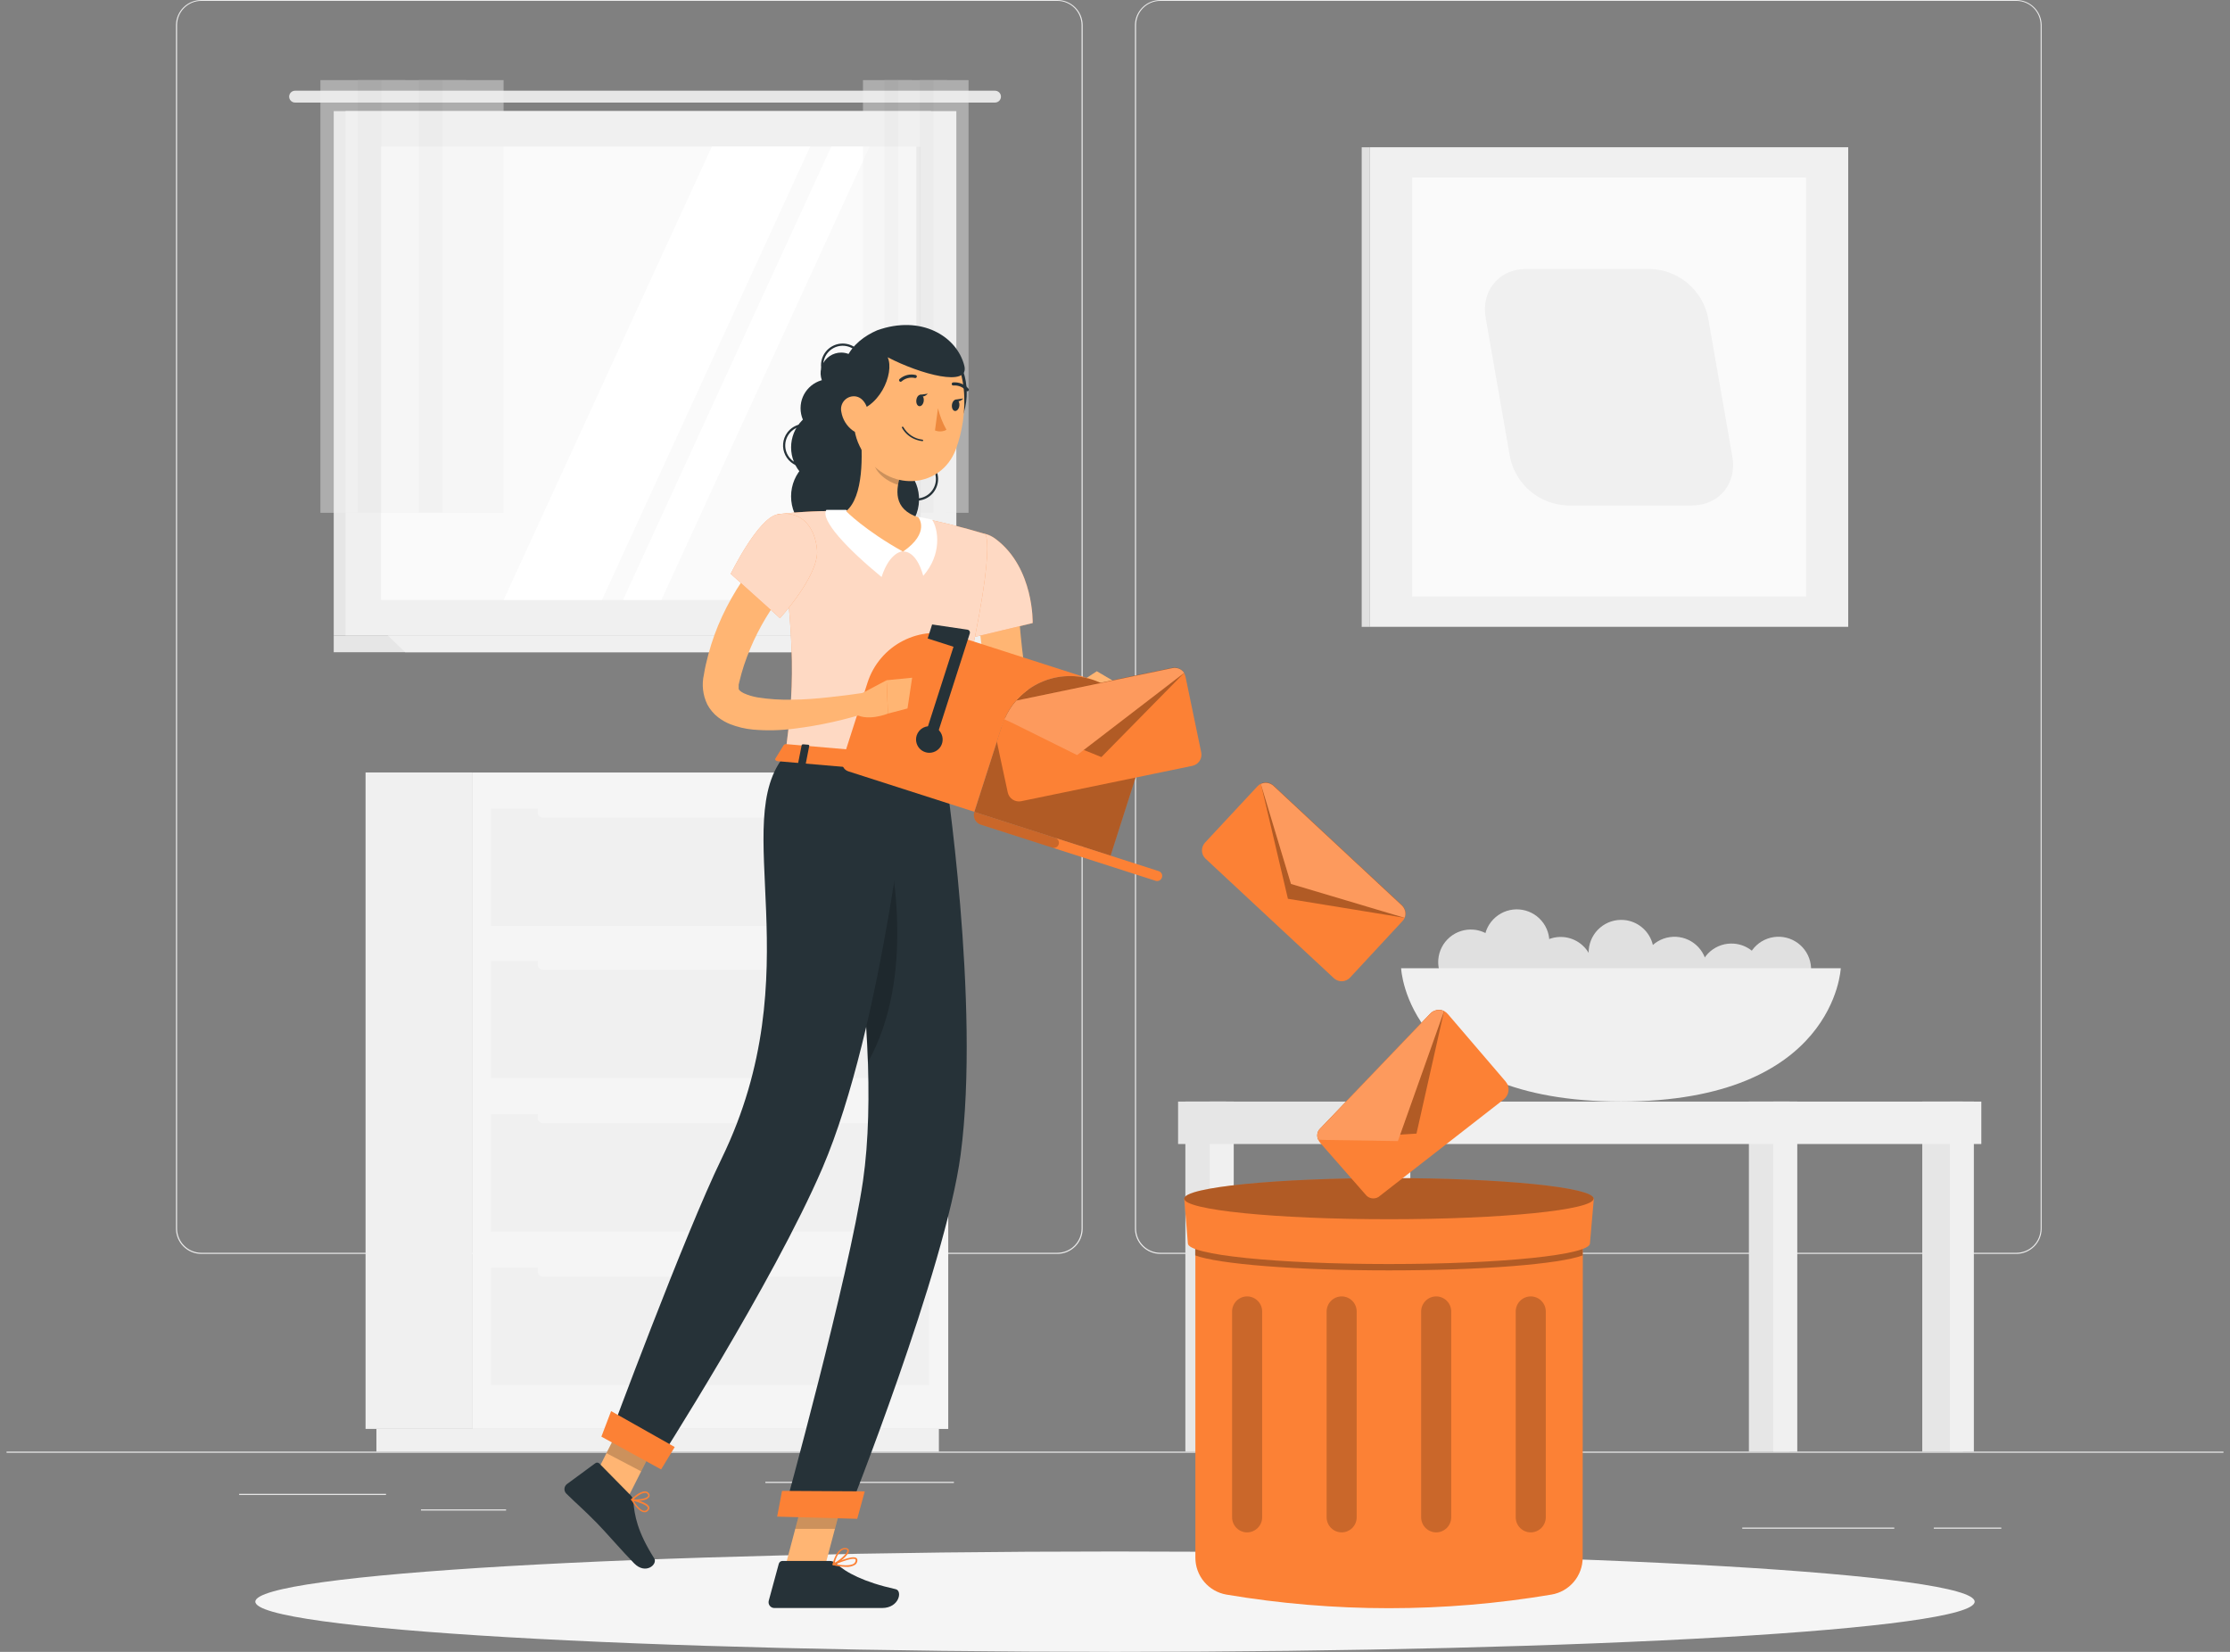 <svg width="162" height="120" viewBox="0 0 162 120" fill="none" xmlns="http://www.w3.org/2000/svg">
<rect x="0" y="0" width="162" height="120" fill="#808080" stroke="none"/>
<path d="M161.524 105.454H0.476V105.535H161.524V105.454Z" fill="#EBEBEB"/>
<path d="M28.041 108.521H17.373V108.601H28.041V108.521Z" fill="#EBEBEB"/>
<path d="M69.298 107.648H55.6V107.728H69.298V107.648Z" fill="#EBEBEB"/>
<path d="M36.764 109.651H30.582V109.732H36.764V109.651Z" fill="#EBEBEB"/>
<path d="M145.387 110.972H140.481V111.052H145.387V110.972Z" fill="#EBEBEB"/>
<path d="M137.612 110.972H126.567V111.052H137.612V110.972Z" fill="#EBEBEB"/>
<path d="M107.357 108.653H99.682V108.733H107.357V108.653Z" fill="#EBEBEB"/>
<path d="M76.813 91.089H14.622C14.135 91.089 13.667 90.895 13.322 90.55C12.977 90.205 12.783 89.737 12.783 89.249V1.823C12.787 1.338 12.983 0.874 13.328 0.533C13.672 0.192 14.137 -1.85933e-05 14.622 1.35362e-09H76.813C77.3 1.35363e-09 77.768 0.194 78.113 0.539C78.458 0.884 78.652 1.351 78.652 1.839V89.249C78.652 89.737 78.458 90.205 78.113 90.55C77.768 90.895 77.3 91.089 76.813 91.089ZM14.622 0.064C14.156 0.065 13.709 0.251 13.38 0.58C13.05 0.91 12.865 1.357 12.864 1.823V89.249C12.865 89.716 13.05 90.162 13.38 90.492C13.709 90.822 14.156 91.007 14.622 91.008H76.813C77.279 91.007 77.726 90.822 78.055 90.492C78.385 90.162 78.57 89.716 78.571 89.249V1.823C78.57 1.357 78.385 0.91 78.055 0.58C77.726 0.251 77.279 0.065 76.813 0.064H14.622Z" fill="#EBEBEB"/>
<path d="M146.485 91.089H84.288C83.801 91.088 83.334 90.894 82.989 90.549C82.644 90.204 82.45 89.737 82.449 89.249V1.823C82.454 1.338 82.65 0.875 82.995 0.534C83.339 0.193 83.804 0.001 84.288 0H146.485C146.969 0.002 147.433 0.194 147.776 0.535C148.119 0.876 148.314 1.339 148.318 1.823V89.249C148.318 89.736 148.125 90.203 147.781 90.548C147.438 90.892 146.972 91.087 146.485 91.089ZM84.288 0.064C83.822 0.065 83.375 0.251 83.046 0.58C82.716 0.91 82.531 1.357 82.53 1.823V89.249C82.531 89.716 82.716 90.162 83.046 90.492C83.375 90.822 83.822 91.007 84.288 91.008H146.485C146.951 91.007 147.398 90.822 147.728 90.492C148.057 90.162 148.243 89.716 148.244 89.249V1.823C148.243 1.357 148.057 0.91 147.728 0.58C147.398 0.251 146.951 0.065 146.485 0.064H84.288Z" fill="#EBEBEB"/>
<path d="M99.52 45.535L134.265 45.535V10.697L99.52 10.697V45.535Z" fill="#F0F0F0"/>
<path d="M99.52 10.7H98.921V45.538H99.52V10.7Z" fill="#E0E0E0"/>
<path d="M102.59 43.335H131.198V12.897L102.59 12.897V43.335Z" fill="#FAFAFA"/>
<path d="M113.854 36.719H122.914C124.879 36.719 126.193 35.128 125.848 33.176L124.087 23.085C123.891 22.108 123.37 21.227 122.61 20.584C121.85 19.94 120.895 19.573 119.899 19.541H110.861C108.896 19.541 107.582 21.133 107.927 23.085L109.689 33.176C109.883 34.149 110.4 35.028 111.156 35.671C111.911 36.314 112.862 36.683 113.854 36.719Z" fill="#F0F0F0"/>
<path d="M34.286 56.115H26.556V103.802H34.286V56.115Z" fill="#F0F0F0"/>
<path d="M68.206 103.805H27.345V105.451H68.206V103.805Z" fill="#F0F0F0"/>
<path d="M34.286 103.805H68.886V56.119L34.286 56.119L34.286 103.805Z" fill="#F5F5F5"/>
<path d="M35.678 89.462H67.495V80.946H35.678V89.462Z" fill="#F0F0F0"/>
<path d="M35.678 100.607H67.495V92.09H35.678V100.607Z" fill="#F0F0F0"/>
<path d="M63.729 80.424H39.443C39.233 80.424 39.063 80.594 39.063 80.804V81.213C39.063 81.423 39.233 81.593 39.443 81.593H63.729C63.939 81.593 64.109 81.423 64.109 81.213V80.804C64.109 80.594 63.939 80.424 63.729 80.424Z" fill="#F5F5F5"/>
<path d="M63.729 91.572H39.443C39.233 91.572 39.063 91.742 39.063 91.952V92.361C39.063 92.571 39.233 92.741 39.443 92.741H63.729C63.939 92.741 64.109 92.571 64.109 92.361V91.952C64.109 91.742 63.939 91.572 63.729 91.572Z" fill="#F5F5F5"/>
<path d="M35.678 67.26H67.495V58.744H35.678V67.26Z" fill="#F0F0F0"/>
<path d="M35.678 78.321H67.495V69.805H35.678V78.321Z" fill="#F0F0F0"/>
<path d="M63.729 58.225H39.443C39.233 58.225 39.063 58.395 39.063 58.605V59.014C39.063 59.224 39.233 59.395 39.443 59.395H63.729C63.939 59.395 64.109 59.224 64.109 59.014V58.605C64.109 58.395 63.939 58.225 63.729 58.225Z" fill="#F5F5F5"/>
<path d="M63.729 69.28H39.443C39.233 69.28 39.063 69.45 39.063 69.66V70.069C39.063 70.279 39.233 70.449 39.443 70.449H63.729C63.939 70.449 64.109 70.279 64.109 70.069V69.66C64.109 69.45 63.939 69.28 63.729 69.28Z" fill="#F5F5F5"/>
<path d="M67.633 8.072H24.244V46.163H67.633V8.072Z" fill="#E6E6E6"/>
<path d="M72.284 6.59H21.435C21.378 6.59 21.322 6.601 21.27 6.623C21.218 6.645 21.171 6.677 21.131 6.717C21.091 6.757 21.059 6.804 21.038 6.857C21.017 6.909 21.006 6.965 21.006 7.022C21.006 7.135 21.052 7.244 21.132 7.325C21.212 7.405 21.321 7.45 21.435 7.45H72.284C72.398 7.45 72.507 7.405 72.588 7.325C72.669 7.245 72.715 7.136 72.716 7.022C72.716 6.907 72.67 6.797 72.589 6.716C72.508 6.636 72.398 6.59 72.284 6.59Z" fill="#E6E6E6"/>
<path d="M69.475 8.072H25.104V46.163H69.475V8.072Z" fill="#F0F0F0"/>
<path d="M67.633 46.163H24.244V47.383H68.902L67.633 46.163Z" fill="#E6E6E6"/>
<path d="M72.541 46.163H28.173L29.439 47.383H73.811L72.541 46.163Z" fill="#F0F0F0"/>
<path d="M66.898 43.586V10.649L27.683 10.649V43.586H66.898Z" fill="#FAFAFA"/>
<path d="M36.586 43.586L51.712 10.649H58.856L43.727 43.586H36.586Z" fill="white"/>
<path d="M45.26 43.586L60.389 10.649H63.172L48.046 43.586H45.26Z" fill="white"/>
<path d="M66.898 43.586V10.649H66.57V43.586H66.898Z" fill="#E6E6E6"/>
<g opacity="0.4">
<path d="M27.713 5.82H23.277V37.254H27.713V5.82Z" fill="#F0F0F0"/>
<path d="M29.442 5.82H25.986V37.254H29.442V5.82Z" fill="#E6E6E6"/>
<path d="M32.148 5.82H27.712V37.254H32.148V5.82Z" fill="#F0F0F0"/>
<path d="M33.877 5.82H30.421V37.254H33.877V5.82Z" fill="#E6E6E6"/>
<path d="M36.583 5.82H32.148V37.254H36.583V5.82Z" fill="#F0F0F0"/>
</g>
<g opacity="0.4">
<path d="M65.249 5.82H62.692V37.254H65.249V5.82Z" fill="#F0F0F0"/>
<path d="M66.242 5.82H64.251V37.254H66.242V5.82Z" fill="#E6E6E6"/>
<path d="M67.803 5.82H65.246V37.254H67.803V5.82Z" fill="#F0F0F0"/>
<path d="M68.799 5.82H66.808V37.254H68.799V5.82Z" fill="#E6E6E6"/>
<path d="M70.361 5.82H67.804V37.254H70.361V5.82Z" fill="#F0F0F0"/>
</g>
<path d="M115.416 68.996C115.378 69.462 115.479 69.929 115.706 70.337C115.934 70.746 116.277 71.078 116.693 71.291C117.109 71.505 117.579 71.59 118.043 71.537C118.507 71.483 118.946 71.293 119.302 70.99C119.658 70.688 119.917 70.287 120.046 69.837C120.174 69.388 120.166 68.91 120.023 68.465C119.881 68.02 119.609 67.627 119.243 67.337C118.877 67.046 118.433 66.87 117.967 66.832C117.342 66.781 116.722 66.98 116.244 67.386C115.765 67.792 115.468 68.371 115.416 68.996Z" fill="#E0E0E0"/>
<path d="M121.989 72.761C123.283 72.571 124.177 71.368 123.987 70.075C123.797 68.781 122.594 67.887 121.3 68.077C120.007 68.267 119.112 69.47 119.303 70.764C119.493 72.057 120.696 72.952 121.989 72.761Z" fill="#E0E0E0"/>
<path d="M123.427 70.716C123.389 71.182 123.49 71.649 123.717 72.057C123.944 72.466 124.288 72.798 124.704 73.011C125.12 73.225 125.589 73.31 126.054 73.257C126.518 73.203 126.956 73.013 127.313 72.71C127.669 72.408 127.928 72.007 128.056 71.557C128.185 71.108 128.177 70.63 128.034 70.185C127.891 69.74 127.62 69.347 127.254 69.057C126.888 68.766 126.444 68.59 125.978 68.552C125.668 68.526 125.356 68.561 125.06 68.656C124.764 68.751 124.49 68.903 124.253 69.104C124.016 69.305 123.821 69.551 123.679 69.828C123.537 70.104 123.452 70.406 123.427 70.716Z" fill="#E0E0E0"/>
<path d="M111.02 70.236C110.982 70.702 111.083 71.169 111.31 71.577C111.537 71.986 111.881 72.318 112.296 72.531C112.712 72.745 113.182 72.83 113.647 72.776C114.111 72.723 114.549 72.533 114.905 72.231C115.262 71.928 115.521 71.527 115.649 71.077C115.778 70.628 115.77 70.15 115.627 69.705C115.484 69.26 115.212 68.868 114.846 68.577C114.48 68.286 114.036 68.11 113.57 68.072C112.945 68.021 112.325 68.22 111.847 68.626C111.369 69.032 111.071 69.611 111.02 70.236Z" fill="#E0E0E0"/>
<path d="M129.546 72.76C130.84 72.569 131.734 71.367 131.544 70.073C131.353 68.779 130.15 67.885 128.857 68.075C127.563 68.266 126.669 69.469 126.859 70.762C127.05 72.056 128.253 72.95 129.546 72.76Z" fill="#E0E0E0"/>
<path d="M111.726 70.227C112.72 69.377 112.837 67.883 111.987 66.889C111.137 65.895 109.643 65.779 108.649 66.629C107.655 67.479 107.539 68.973 108.388 69.967C109.238 70.96 110.733 71.077 111.726 70.227Z" fill="#E0E0E0"/>
<path d="M104.487 69.698C104.449 70.164 104.55 70.631 104.778 71.04C105.005 71.448 105.348 71.78 105.764 71.993C106.18 72.207 106.65 72.292 107.114 72.239C107.579 72.185 108.017 71.995 108.373 71.693C108.73 71.39 108.988 70.989 109.117 70.54C109.245 70.09 109.238 69.612 109.095 69.167C108.952 68.722 108.68 68.33 108.314 68.039C107.948 67.748 107.504 67.572 107.038 67.534C106.413 67.483 105.793 67.683 105.315 68.088C104.837 68.494 104.539 69.073 104.487 69.698Z" fill="#E0E0E0"/>
<path d="M101.785 70.336C101.785 70.336 102.191 80.022 117.755 80.022C133.318 80.022 133.724 70.336 133.724 70.336H101.785Z" fill="#F0F0F0"/>
<path d="M142.604 80.022H139.644V105.451H142.604V80.022Z" fill="#E6E6E6"/>
<path d="M143.393 80.022H141.65V105.451H143.393V80.022Z" fill="#F0F0F0"/>
<path d="M130.01 80.022H127.05V105.451H130.01V80.022Z" fill="#E6E6E6"/>
<path d="M130.564 80.022H128.821V105.451H130.564V80.022Z" fill="#F0F0F0"/>
<path d="M101.914 83.107H143.935V80.025H101.914V83.107Z" fill="#F0F0F0"/>
<path d="M89.072 80.022H86.112V105.451H89.072V80.022Z" fill="#E6E6E6"/>
<path d="M89.626 80.022H87.883V105.451H89.626V80.022Z" fill="#F0F0F0"/>
<path d="M85.583 83.107H100.647V80.025H85.583V83.107Z" fill="#E6E6E6"/>
<path d="M101.663 80.022H98.703V105.451H101.663V80.022Z" fill="#E6E6E6"/>
<path d="M102.454 80.022H100.712V105.451H102.454V80.022Z" fill="#F0F0F0"/>
<path d="M81 120C115.491 120 143.451 118.368 143.451 116.354C143.451 114.34 115.491 112.708 81 112.708C46.509 112.708 18.549 114.34 18.549 116.354C18.549 118.368 46.509 120 81 120Z" fill="#F5F5F5"/>
<path d="M114.974 113.155C114.975 113.799 114.747 114.422 114.331 114.913C113.915 115.405 113.339 115.733 112.704 115.839C104.889 117.157 96.909 117.157 89.094 115.839C88.462 115.73 87.889 115.401 87.476 114.909C87.063 114.418 86.838 113.797 86.839 113.155V87.066H114.987L114.974 113.155Z" fill="#FC8135"/>
<path opacity="0.3" d="M86.823 87.536V91.198C88.517 91.826 94.08 92.287 100.899 92.287C107.718 92.287 113.29 91.826 114.974 91.198V87.536H86.823Z" fill="black"/>
<path d="M115.503 90.329C115.503 91.156 109.112 91.826 100.899 91.826C92.686 91.826 86.295 91.156 86.295 90.329L86.028 87.075H115.786L115.503 90.329Z" fill="#FC8135"/>
<path d="M100.899 88.57C109.112 88.57 115.77 87.901 115.77 87.075C115.77 86.25 109.112 85.581 100.899 85.581C92.686 85.581 86.028 86.25 86.028 87.075C86.028 87.901 92.686 88.57 100.899 88.57Z" fill="#FC8135"/>
<path opacity="0.3" d="M100.899 88.57C109.112 88.57 115.77 87.901 115.77 87.075C115.77 86.25 109.112 85.581 100.899 85.581C92.686 85.581 86.028 86.25 86.028 87.075C86.028 87.901 92.686 88.57 100.899 88.57Z" fill="black"/>
<path opacity="0.2" d="M90.598 111.32C90.309 111.319 90.032 111.203 89.827 110.999C89.623 110.794 89.507 110.517 89.506 110.228V95.269C89.507 94.98 89.623 94.703 89.827 94.498C90.032 94.294 90.309 94.178 90.598 94.178C90.887 94.179 91.164 94.295 91.368 94.499C91.573 94.704 91.689 94.98 91.69 95.269V110.228C91.689 110.517 91.573 110.793 91.368 110.998C91.164 111.202 90.887 111.318 90.598 111.32Z" fill="black"/>
<path opacity="0.2" d="M111.203 111.32C110.914 111.319 110.637 111.203 110.432 110.999C110.227 110.794 110.112 110.517 110.111 110.228V95.269C110.112 94.98 110.227 94.703 110.432 94.498C110.637 94.294 110.914 94.178 111.203 94.178C111.492 94.179 111.769 94.295 111.973 94.499C112.178 94.704 112.293 94.98 112.295 95.269V110.228C112.293 110.517 112.178 110.793 111.973 110.998C111.769 111.202 111.492 111.318 111.203 111.32Z" fill="black"/>
<path opacity="0.2" d="M104.332 111.32C104.043 111.318 103.766 111.202 103.562 110.998C103.358 110.793 103.242 110.517 103.24 110.228V95.269C103.242 94.98 103.358 94.704 103.562 94.499C103.766 94.295 104.043 94.179 104.332 94.178C104.621 94.178 104.899 94.294 105.103 94.498C105.308 94.703 105.423 94.98 105.424 95.269V110.228C105.423 110.517 105.308 110.794 105.103 110.999C104.899 111.203 104.621 111.319 104.332 111.32Z" fill="black"/>
<path opacity="0.2" d="M97.465 111.32C97.176 111.318 96.9 111.202 96.695 110.998C96.491 110.793 96.375 110.517 96.374 110.228V95.269C96.375 94.98 96.491 94.704 96.695 94.499C96.9 94.295 97.176 94.179 97.465 94.178C97.755 94.178 98.032 94.294 98.237 94.498C98.441 94.703 98.556 94.98 98.557 95.269V110.228C98.556 110.517 98.441 110.794 98.237 110.999C98.032 111.203 97.755 111.319 97.465 111.32Z" fill="black"/>
<path d="M62.602 27.108C62.602 27.403 62.514 27.692 62.35 27.938C62.186 28.184 61.952 28.375 61.679 28.488C61.406 28.602 61.106 28.631 60.816 28.573C60.526 28.516 60.26 28.373 60.05 28.164C59.842 27.955 59.699 27.689 59.642 27.399C59.584 27.109 59.613 26.809 59.727 26.536C59.84 26.263 60.031 26.029 60.277 25.865C60.523 25.701 60.812 25.613 61.107 25.613C61.504 25.613 61.884 25.77 62.164 26.051C62.444 26.331 62.602 26.711 62.602 27.108Z" fill="#263238"/>
<path d="M59.906 27.323C59.892 27.324 59.877 27.32 59.865 27.313C59.852 27.305 59.842 27.294 59.836 27.282C59.737 27.1 59.675 26.901 59.653 26.695C59.631 26.49 59.65 26.282 59.708 26.084C59.767 25.886 59.864 25.701 59.994 25.541C60.123 25.38 60.284 25.246 60.465 25.148C60.647 25.049 60.846 24.987 61.051 24.965C61.257 24.943 61.464 24.962 61.663 25.02C61.861 25.079 62.045 25.176 62.206 25.306C62.367 25.436 62.5 25.596 62.599 25.777C62.608 25.796 62.611 25.818 62.605 25.838C62.599 25.859 62.585 25.876 62.567 25.887C62.557 25.892 62.547 25.895 62.537 25.896C62.526 25.898 62.516 25.896 62.505 25.893C62.495 25.89 62.486 25.886 62.477 25.879C62.469 25.872 62.462 25.864 62.457 25.855C62.278 25.526 61.976 25.281 61.617 25.175C61.258 25.069 60.871 25.11 60.542 25.289C60.214 25.468 59.969 25.771 59.863 26.13C59.757 26.489 59.798 26.875 59.977 27.204C59.982 27.213 59.986 27.224 59.987 27.234C59.988 27.245 59.987 27.256 59.984 27.266C59.981 27.276 59.976 27.285 59.969 27.294C59.962 27.302 59.954 27.309 59.945 27.314C59.933 27.32 59.92 27.323 59.906 27.323Z" fill="#263238"/>
<path d="M58.453 33.936C58.162 33.935 57.877 33.853 57.63 33.7C57.382 33.546 57.182 33.327 57.052 33.067C56.921 32.806 56.865 32.515 56.891 32.225C56.916 31.935 57.021 31.658 57.194 31.424C57.318 31.258 57.472 31.119 57.65 31.013C57.827 30.908 58.024 30.838 58.228 30.808C58.238 30.807 58.249 30.807 58.259 30.809C58.27 30.812 58.279 30.816 58.288 30.823C58.296 30.829 58.303 30.837 58.308 30.846C58.314 30.855 58.317 30.866 58.318 30.876C58.321 30.897 58.315 30.918 58.303 30.935C58.29 30.952 58.271 30.963 58.251 30.966C57.88 31.02 57.547 31.22 57.323 31.52C57.1 31.82 57.005 32.197 57.059 32.567C57.113 32.937 57.312 33.271 57.612 33.495C57.913 33.718 58.289 33.813 58.66 33.759C58.681 33.755 58.703 33.761 58.72 33.773C58.738 33.786 58.75 33.805 58.753 33.827C58.756 33.848 58.751 33.87 58.739 33.887C58.726 33.905 58.707 33.916 58.685 33.92C58.608 33.93 58.531 33.935 58.453 33.936Z" fill="#263238"/>
<path d="M66.573 36.371C66.271 36.371 65.976 36.282 65.723 36.117C65.705 36.105 65.692 36.086 65.688 36.065C65.683 36.044 65.686 36.022 65.697 36.004C65.71 35.986 65.728 35.974 65.749 35.97C65.77 35.966 65.792 35.97 65.81 35.981C66.124 36.185 66.506 36.256 66.872 36.178C67.238 36.1 67.558 35.88 67.762 35.566C67.966 35.252 68.036 34.87 67.959 34.504C67.881 34.138 67.66 33.818 67.347 33.614C67.329 33.602 67.316 33.584 67.311 33.563C67.306 33.542 67.31 33.52 67.321 33.501C67.333 33.484 67.352 33.472 67.373 33.468C67.394 33.463 67.415 33.467 67.433 33.479C67.783 33.706 68.028 34.062 68.114 34.47C68.201 34.877 68.123 35.303 67.897 35.653C67.786 35.827 67.641 35.977 67.47 36.094C67.3 36.212 67.108 36.294 66.905 36.336C66.796 36.359 66.685 36.37 66.573 36.371Z" fill="#263238"/>
<path d="M60.27 31.768C61.437 31.768 62.383 30.822 62.383 29.655C62.383 28.488 61.437 27.542 60.27 27.542C59.103 27.542 58.157 28.488 58.157 29.655C58.157 30.822 59.103 31.768 60.27 31.768Z" fill="#263238"/>
<path d="M62.253 34.481C63.347 33.387 63.347 31.613 62.253 30.518C61.159 29.424 59.384 29.424 58.29 30.518C57.196 31.613 57.196 33.387 58.29 34.481C59.384 35.575 61.159 35.575 62.253 34.481Z" fill="#263238"/>
<path d="M60.566 39.16C62.278 39.16 63.665 37.773 63.665 36.062C63.665 34.351 62.278 32.963 60.566 32.963C58.855 32.963 57.468 34.351 57.468 36.062C57.468 37.773 58.855 39.16 60.566 39.16Z" fill="#263238"/>
<path d="M66.682 36.984C67.075 35.318 66.044 33.649 64.378 33.256C62.713 32.863 61.044 33.895 60.651 35.56C60.258 37.226 61.289 38.895 62.955 39.288C64.62 39.681 66.289 38.649 66.682 36.984Z" fill="#263238"/>
<path d="M73.943 42.665C73.943 42.916 73.943 43.235 73.966 43.525C73.988 43.815 73.988 44.124 74.007 44.423C74.049 45.023 74.091 45.628 74.156 46.23C74.272 47.439 74.434 48.643 74.642 49.841C74.697 50.137 74.745 50.44 74.806 50.736L74.948 51.468C74.984 51.584 74.948 51.561 74.903 51.558C74.858 51.555 74.903 51.616 75.093 51.616C75.579 51.567 76.053 51.431 76.491 51.213C76.749 51.097 77.013 50.972 77.277 50.836C77.541 50.701 77.808 50.547 78.05 50.411L78.99 51.497C78.766 51.754 78.527 51.998 78.275 52.228C78.027 52.464 77.765 52.684 77.489 52.888C77.201 53.105 76.896 53.3 76.578 53.471C76.216 53.669 75.828 53.814 75.425 53.903C75.176 53.957 74.922 53.978 74.668 53.967C74.358 53.949 74.054 53.873 73.772 53.742C73.473 53.601 73.206 53.399 72.99 53.149C72.804 52.932 72.652 52.687 72.539 52.424C72.451 52.223 72.38 52.015 72.326 51.803L72.201 51.332C72.11 51.01 72.036 50.704 71.959 50.389C71.658 49.122 71.425 47.841 71.263 46.549C71.183 45.905 71.118 45.261 71.08 44.601C71.06 44.279 71.044 43.956 71.035 43.615C71.025 43.274 71.035 42.971 71.035 42.587L73.943 42.665Z" fill="#FFB573"/>
<path d="M72.381 39.193C75.128 41.296 75.019 45.261 75.019 45.261L70.104 46.437C70.104 46.437 68.596 42.449 69.208 40.99C69.846 39.47 70.835 38.007 72.381 39.193Z" fill="#FC8135"/>
<path opacity="0.7" d="M72.381 39.193C75.128 41.296 75.019 45.261 75.019 45.261L70.104 46.437C70.104 46.437 68.596 42.449 69.208 40.99C69.846 39.47 70.835 38.007 72.381 39.193Z" fill="white"/>
<path d="M77.866 50.782L78.678 49.416L80.714 51.593C80.714 51.593 79.255 52.527 77.741 51.861L77.866 50.782Z" fill="#FFB573"/>
<path d="M79.68 48.762L82.292 50.302L80.713 51.593L78.678 49.416L79.68 48.762Z" fill="#FFB573"/>
<path d="M57.001 113.977L59.81 114.247L61.555 107.667L58.743 107.396L57.001 113.977Z" fill="#FFB573"/>
<path d="M42.603 108.446L45.125 109.767L48.124 103.821L45.602 102.501L42.603 108.446Z" fill="#FFB573"/>
<path d="M45.798 108.611L43.544 106.321C43.506 106.28 43.455 106.256 43.4 106.251C43.346 106.246 43.291 106.262 43.247 106.295L41.176 107.818C41.126 107.859 41.085 107.909 41.055 107.967C41.026 108.024 41.009 108.087 41.005 108.151C41.002 108.216 41.011 108.28 41.034 108.34C41.057 108.401 41.092 108.455 41.138 108.501C41.936 109.287 42.362 109.625 43.354 110.633C43.966 111.252 45.222 112.711 46.066 113.568C46.91 114.425 47.798 113.635 47.525 113.204C46.294 111.271 46.088 110.057 46.011 109.075C45.997 108.9 45.922 108.735 45.798 108.611Z" fill="#263238"/>
<path d="M60.248 113.394H56.843C56.782 113.394 56.723 113.415 56.675 113.452C56.627 113.489 56.592 113.541 56.576 113.6L55.848 116.277C55.83 116.34 55.827 116.407 55.839 116.472C55.852 116.537 55.879 116.598 55.92 116.651C55.96 116.703 56.012 116.745 56.072 116.774C56.132 116.802 56.197 116.816 56.263 116.814C57.458 116.814 58.025 116.814 59.517 116.814H64.081C65.321 116.814 65.582 115.562 65.066 115.446C62.766 114.937 61.439 114.234 60.731 113.565C60.596 113.45 60.424 113.389 60.248 113.394Z" fill="#263238"/>
<path opacity="0.2" d="M61.552 107.67L60.653 111.062H57.77L58.74 107.4L61.552 107.67Z" fill="black"/>
<path opacity="0.2" d="M45.599 102.501L48.124 103.824L46.578 106.887L44.053 105.564L45.599 102.501Z" fill="black"/>
<path d="M71.55 38.787C71.55 38.787 72.793 39.331 68.625 55.822L57.049 54.821C57.651 50.128 57.906 47.222 56.492 37.357C58.142 37.163 59.804 37.089 61.465 37.134C63.226 37.161 64.982 37.313 66.722 37.589C68.35 37.906 69.962 38.306 71.55 38.787Z" fill="#FC8135"/>
<path opacity="0.7" d="M71.55 38.787C71.55 38.787 72.793 39.331 68.625 55.822L57.049 54.821C57.651 50.128 57.906 47.222 56.492 37.357C58.142 37.163 59.804 37.089 61.465 37.134C63.226 37.161 64.982 37.313 66.722 37.589C68.35 37.906 69.962 38.306 71.55 38.787Z" fill="white"/>
<path d="M61.465 37.041C61.465 37.041 60.821 37.041 60.032 37.041C59.565 37.759 61.536 39.856 64.042 41.917C64.647 40.04 65.601 40.046 65.601 40.046L61.465 37.041Z" fill="white"/>
<path d="M66.719 37.547C66.719 37.547 67.012 37.589 67.714 37.75C68.177 38.468 68.438 40.265 67.07 41.831C66.532 39.898 65.604 40.072 65.604 40.072L66.719 37.547Z" fill="white"/>
<path d="M62.495 31.259C62.682 32.979 62.744 36.091 61.465 37.134C61.465 37.134 62.831 38.532 65.601 40.072C67.61 38.681 66.721 37.589 66.721 37.589C64.873 36.977 65.043 35.582 65.485 34.294L62.495 31.259Z" fill="#FFB573"/>
<path opacity="0.2" d="M63.717 32.499L65.485 34.294C65.376 34.592 65.294 34.899 65.24 35.212C64.531 35.047 63.501 34.306 63.488 33.546C63.5 33.186 63.578 32.832 63.717 32.499Z" fill="black"/>
<path d="M69.138 25.648C70.323 26.698 70.671 29.256 69.543 30.992C69.205 29.232 69.069 27.439 69.138 25.648Z" fill="#263238"/>
<path d="M62.135 27.649C61.929 30.48 61.784 31.675 63.008 33.308C64.85 35.766 68.374 35.395 69.421 32.683C70.365 30.238 70.542 26.019 67.942 24.531C67.371 24.197 66.724 24.016 66.063 24.004C65.401 23.993 64.748 24.151 64.165 24.463C63.583 24.776 63.09 25.233 62.735 25.791C62.379 26.349 62.173 26.988 62.135 27.649Z" fill="#FFB573"/>
<path d="M61.758 29.929C63.852 29.849 65.011 27.111 64.486 25.954C66.86 27.191 70.455 28.164 70.055 26.573C69.517 24.424 66.918 22.849 63.72 23.996C61.868 24.801 60.283 26.573 61.758 29.929Z" fill="#263238"/>
<path d="M61.12 29.926C61.21 30.467 61.508 30.952 61.951 31.276C62.544 31.698 63.085 31.227 63.127 30.541C63.166 29.919 62.905 28.953 62.209 28.805C62.056 28.775 61.899 28.783 61.751 28.829C61.602 28.875 61.468 28.958 61.36 29.07C61.252 29.181 61.173 29.318 61.131 29.467C61.089 29.617 61.086 29.774 61.12 29.926Z" fill="#FFB573"/>
<path d="M68.625 55.822C68.625 55.822 71.244 72.91 69.785 83.887C68.68 92.181 61.552 110.076 61.552 110.076L56.923 109.951C56.923 109.951 61.703 92.606 62.692 85.793C64.383 74.127 60.148 55.101 60.148 55.101L68.625 55.822Z" fill="#263238"/>
<path opacity="0.2" d="M64.11 59.324L61.639 63.218C62.383 67.835 62.855 72.492 63.053 77.165C66.525 70.948 64.895 62.612 64.11 59.324Z" fill="black"/>
<path d="M62.274 110.334L56.456 110.176L56.811 108.305L62.821 108.34L62.274 110.334Z" fill="#FC8135"/>
<path d="M66.094 55.639C66.094 55.639 64.161 74.559 59.745 84.853C56.173 93.163 47.657 106.456 47.657 106.456L44.255 104.465C44.255 104.465 49.731 89.684 52.433 84.144C59.027 70.561 52.894 59.665 57.049 54.834L66.094 55.639Z" fill="#263238"/>
<path d="M48.027 106.746L43.688 104.365L44.394 102.51L49.016 105.119L48.027 106.746Z" fill="#FC8135"/>
<path d="M56.933 54.128L56.321 55.12C56.276 55.194 56.363 55.288 56.498 55.297L68.638 56.347C68.741 56.347 68.835 56.312 68.844 56.248L69.041 55.22C69.041 55.149 68.967 55.082 68.854 55.072L57.13 54.057C57.093 54.052 57.057 54.056 57.022 54.068C56.988 54.08 56.957 54.101 56.933 54.128Z" fill="#FC8135"/>
<path d="M58.396 55.574L58.074 55.549C58.012 55.549 57.967 55.507 57.974 55.468L58.238 54.135C58.238 54.093 58.306 54.067 58.367 54.073L58.689 54.099C58.753 54.099 58.798 54.141 58.789 54.18L58.528 55.513C58.515 55.552 58.454 55.581 58.396 55.574Z" fill="#263238"/>
<path d="M67.746 56.383L67.424 56.357C67.359 56.357 67.314 56.315 67.324 56.277L67.588 54.943C67.588 54.904 67.653 54.876 67.714 54.882L68.036 54.908C68.097 54.908 68.142 54.95 68.136 54.988L67.872 56.322C67.865 56.367 67.794 56.389 67.746 56.383Z" fill="#263238"/>
<path d="M63.069 55.98L62.747 55.951C62.686 55.951 62.641 55.909 62.647 55.871L62.911 54.537C62.911 54.499 62.976 54.47 63.04 54.476L63.362 54.505C63.423 54.505 63.468 54.547 63.462 54.586L63.198 55.919C63.191 55.958 63.133 55.983 63.069 55.98Z" fill="#263238"/>
<path d="M66.57 29.056C66.538 29.285 66.635 29.488 66.783 29.507C66.931 29.526 67.079 29.359 67.105 29.13C67.131 28.902 67.037 28.699 66.889 28.679C66.741 28.66 66.599 28.828 66.57 29.056Z" fill="#263238"/>
<path d="M69.154 29.404C69.125 29.633 69.221 29.836 69.369 29.855C69.517 29.874 69.666 29.707 69.692 29.478C69.717 29.25 69.627 29.047 69.479 29.027C69.331 29.008 69.186 29.175 69.154 29.404Z" fill="#263238"/>
<path d="M69.405 29.03L69.978 28.947C69.978 28.947 69.643 29.337 69.405 29.03Z" fill="#263238"/>
<path d="M68.139 29.655C68.273 30.204 68.481 30.732 68.757 31.224C68.63 31.292 68.489 31.331 68.345 31.339C68.201 31.346 68.057 31.323 67.923 31.269L68.139 29.655Z" fill="#ED893E"/>
<path d="M66.583 31.952C66.13 31.804 65.75 31.49 65.52 31.073C65.515 31.059 65.514 31.044 65.519 31.03C65.524 31.017 65.533 31.005 65.546 30.998C65.56 30.992 65.576 30.991 65.59 30.995C65.605 31 65.617 31.011 65.624 31.024C65.767 31.275 65.967 31.489 66.208 31.648C66.449 31.807 66.725 31.907 67.012 31.939C67.026 31.939 67.04 31.945 67.05 31.955C67.061 31.965 67.067 31.979 67.067 31.994C67.067 32.008 67.061 32.022 67.05 32.032C67.04 32.043 67.026 32.048 67.012 32.048C66.866 32.032 66.722 32 66.583 31.952Z" fill="#263238"/>
<path d="M65.394 27.733C65.376 27.725 65.359 27.713 65.346 27.697C65.335 27.687 65.327 27.675 65.321 27.661C65.316 27.647 65.312 27.633 65.312 27.618C65.312 27.603 65.316 27.589 65.321 27.575C65.327 27.562 65.335 27.549 65.346 27.539C65.504 27.398 65.694 27.297 65.899 27.246C66.104 27.194 66.319 27.193 66.525 27.243C66.539 27.247 66.552 27.254 66.564 27.263C66.575 27.272 66.584 27.284 66.591 27.297C66.598 27.309 66.602 27.323 66.604 27.338C66.605 27.353 66.603 27.367 66.599 27.381C66.591 27.41 66.572 27.434 66.546 27.448C66.52 27.463 66.489 27.467 66.46 27.459C66.291 27.421 66.115 27.424 65.947 27.468C65.779 27.511 65.624 27.594 65.494 27.71C65.48 27.721 65.464 27.728 65.447 27.732C65.43 27.736 65.412 27.736 65.394 27.733Z" fill="#263238"/>
<path d="M70.239 28.419C70.222 28.412 70.207 28.402 70.194 28.39C70.081 28.257 69.938 28.153 69.778 28.086C69.617 28.019 69.443 27.99 69.269 28.003C69.255 28.006 69.24 28.006 69.225 28.003C69.21 28 69.196 27.994 69.184 27.985C69.172 27.977 69.162 27.965 69.154 27.952C69.147 27.939 69.142 27.925 69.141 27.91C69.136 27.88 69.143 27.85 69.161 27.826C69.178 27.802 69.204 27.785 69.234 27.781C69.444 27.762 69.656 27.794 69.852 27.873C70.047 27.953 70.221 28.078 70.358 28.238C70.374 28.257 70.383 28.28 70.384 28.304C70.386 28.328 70.379 28.352 70.366 28.373C70.352 28.393 70.333 28.409 70.31 28.417C70.287 28.425 70.262 28.426 70.239 28.419Z" fill="#263238"/>
<path d="M72.787 52.721C72.995 52.071 73.33 51.469 73.771 50.948C74.212 50.428 74.752 49.999 75.359 49.687C75.965 49.375 76.628 49.186 77.308 49.13C77.988 49.074 78.672 49.153 79.322 49.361C79.972 49.57 80.574 49.904 81.094 50.346C81.615 50.787 82.043 51.326 82.355 51.933C82.667 52.54 82.856 53.202 82.912 53.882C82.969 54.562 82.89 55.247 82.681 55.897L80.678 62.164L70.783 58.985L72.787 52.721Z" fill="#FC8135"/>
<path opacity="0.3" d="M72.787 52.721C72.995 52.071 73.33 51.469 73.771 50.948C74.212 50.428 74.752 49.999 75.359 49.687C75.965 49.375 76.628 49.186 77.308 49.13C77.988 49.074 78.672 49.153 79.322 49.361C79.972 49.57 80.574 49.904 81.094 50.346C81.615 50.787 82.043 51.326 82.355 51.933C82.667 52.54 82.856 53.202 82.912 53.882C82.969 54.562 82.89 55.247 82.681 55.897L80.678 62.164L70.783 58.985L72.787 52.721Z" fill="black"/>
<path d="M63.024 49.583L61.214 55.22C61.187 55.301 61.177 55.386 61.184 55.471C61.19 55.556 61.214 55.639 61.253 55.715C61.292 55.791 61.345 55.858 61.41 55.913C61.476 55.968 61.551 56.009 61.632 56.035L70.78 58.972L72.79 52.717C73.212 51.407 74.136 50.317 75.361 49.687C76.586 49.058 78.011 48.941 79.322 49.361L69.559 46.224C68.247 45.804 66.822 45.922 65.597 46.552C64.372 47.182 63.446 48.272 63.024 49.583Z" fill="#FC8135"/>
<path d="M67.933 53.858L70.455 46.008C70.463 45.98 70.466 45.95 70.462 45.921C70.458 45.892 70.448 45.864 70.433 45.839C70.417 45.814 70.396 45.792 70.372 45.776C70.347 45.76 70.32 45.749 70.29 45.744L67.714 45.364L67.392 46.382L69.269 46.984L67.144 53.6L67.933 53.858Z" fill="#263238"/>
<path d="M66.593 53.426C66.535 53.608 66.532 53.803 66.584 53.987C66.637 54.17 66.743 54.334 66.888 54.458C67.034 54.581 67.213 54.659 67.403 54.681C67.593 54.702 67.784 54.667 67.954 54.58C68.124 54.493 68.265 54.358 68.358 54.191C68.45 54.024 68.492 53.833 68.476 53.643C68.461 53.452 68.389 53.271 68.271 53.121C68.152 52.971 67.992 52.86 67.81 52.801C67.689 52.762 67.562 52.747 67.435 52.758C67.308 52.768 67.185 52.803 67.072 52.861C66.959 52.919 66.858 52.999 66.776 53.096C66.694 53.193 66.632 53.305 66.593 53.426Z" fill="#263238"/>
<path d="M71.257 59.91L83.947 63.984C83.993 63.999 84.042 64.005 84.09 64.001C84.139 63.997 84.186 63.984 84.229 63.962C84.272 63.94 84.31 63.909 84.341 63.872C84.373 63.835 84.396 63.792 84.411 63.746C84.427 63.7 84.433 63.651 84.429 63.603C84.425 63.554 84.412 63.507 84.39 63.464C84.368 63.42 84.337 63.382 84.299 63.351C84.262 63.32 84.219 63.296 84.173 63.282L70.78 58.982C70.72 59.168 70.737 59.371 70.826 59.545C70.916 59.719 71.07 59.85 71.257 59.91Z" fill="#FC8135"/>
<path opacity="0.2" d="M71.257 59.91L76.442 61.575C76.489 61.59 76.537 61.596 76.586 61.592C76.635 61.588 76.682 61.575 76.725 61.553C76.769 61.531 76.807 61.5 76.839 61.463C76.87 61.426 76.894 61.383 76.909 61.337C76.939 61.244 76.93 61.143 76.886 61.056C76.841 60.969 76.764 60.903 76.671 60.873L70.78 58.982C70.72 59.168 70.737 59.371 70.826 59.545C70.916 59.719 71.07 59.85 71.257 59.91Z" fill="black"/>
<path d="M57.854 41.905L57.677 42.101L57.477 42.33C57.342 42.484 57.207 42.652 57.078 42.81C56.814 43.132 56.562 43.477 56.327 43.824C55.354 45.202 54.588 46.715 54.053 48.314C53.925 48.714 53.805 49.113 53.712 49.522C53.68 49.641 53.677 49.69 53.66 49.745C53.658 49.792 53.658 49.839 53.66 49.886C53.655 49.937 53.655 49.987 53.66 50.038C53.66 50.096 53.77 50.231 54.034 50.36C54.352 50.502 54.686 50.604 55.029 50.662C55.858 50.794 56.697 50.849 57.535 50.827C58.411 50.827 59.3 50.749 60.189 50.656C61.078 50.563 61.98 50.447 62.853 50.315L63.204 51.709C61.406 52.294 59.557 52.705 57.68 52.936C56.692 53.065 55.693 53.087 54.701 53.001C54.133 52.948 53.576 52.815 53.045 52.608C52.727 52.48 52.428 52.309 52.156 52.099C51.837 51.848 51.573 51.533 51.383 51.175C51.056 50.501 50.968 49.737 51.135 49.007C51.212 48.514 51.325 48.041 51.457 47.545C51.71 46.592 52.046 45.664 52.462 44.771C52.879 43.876 53.365 43.015 53.915 42.194C54.192 41.785 54.488 41.389 54.797 41C54.955 40.806 55.12 40.616 55.281 40.426L55.541 40.146C55.635 40.046 55.709 39.966 55.838 39.843L57.854 41.905Z" fill="#FFB573"/>
<path d="M62.151 50.611L64.406 49.416L64.506 51.838C64.506 51.838 62.895 52.505 61.974 51.77L62.151 50.611Z" fill="#FFB573"/>
<path d="M66.264 49.232L65.926 51.465L64.509 51.838L64.409 49.416L66.264 49.232Z" fill="#FFB573"/>
<path d="M56.492 37.363C55.071 37.614 53.084 41.686 53.084 41.686L56.663 44.907C56.663 44.907 59.507 41.802 59.355 39.953C59.226 38.391 58.299 37.041 56.492 37.363Z" fill="#FC8135"/>
<path opacity="0.7" d="M56.492 37.363C55.071 37.614 53.084 41.686 53.084 41.686L56.663 44.907C56.663 44.907 59.507 41.802 59.355 39.953C59.226 38.391 58.299 37.041 56.492 37.363Z" fill="white"/>
<path d="M46.906 109.854C46.869 109.859 46.831 109.859 46.794 109.854C46.436 109.835 46.056 109.287 45.859 108.965C45.853 108.956 45.85 108.945 45.85 108.934C45.85 108.924 45.853 108.913 45.859 108.904C45.865 108.894 45.874 108.887 45.885 108.883C45.895 108.879 45.907 108.878 45.917 108.881C46.033 108.904 47.035 109.129 47.161 109.467C47.174 109.504 47.177 109.544 47.17 109.582C47.163 109.62 47.147 109.656 47.122 109.687C47.071 109.765 46.995 109.823 46.906 109.854ZM46.027 109.036C46.314 109.477 46.597 109.741 46.8 109.754C46.846 109.755 46.892 109.744 46.932 109.722C46.973 109.7 47.007 109.668 47.032 109.629C47.046 109.614 47.055 109.597 47.059 109.577C47.063 109.558 47.062 109.538 47.054 109.519C46.977 109.313 46.375 109.12 46.027 109.036Z" fill="#FC8135"/>
<path d="M46.803 108.965C46.506 109.047 46.195 109.06 45.892 109.004C45.882 109.001 45.874 108.995 45.867 108.988C45.86 108.98 45.855 108.972 45.853 108.962C45.849 108.953 45.846 108.944 45.846 108.934C45.846 108.925 45.849 108.915 45.853 108.907C45.879 108.884 46.465 108.311 46.874 108.34C46.925 108.341 46.974 108.354 47.019 108.377C47.064 108.401 47.102 108.434 47.132 108.475C47.167 108.513 47.189 108.561 47.193 108.613C47.198 108.664 47.185 108.715 47.157 108.759C47.065 108.864 46.941 108.937 46.803 108.965ZM46.027 108.913C46.349 108.959 46.951 108.878 47.077 108.694C47.096 108.665 47.112 108.62 47.054 108.546C47.035 108.518 47.009 108.495 46.979 108.479C46.949 108.462 46.915 108.453 46.88 108.453C46.6 108.434 46.194 108.762 46.027 108.913Z" fill="#FC8135"/>
<path d="M61.449 113.825C61.138 113.818 60.828 113.778 60.525 113.706C60.514 113.702 60.505 113.695 60.498 113.686C60.492 113.677 60.488 113.666 60.488 113.655C60.488 113.643 60.492 113.632 60.498 113.623C60.505 113.614 60.514 113.607 60.525 113.603C60.663 113.536 61.897 112.959 62.206 113.178C62.234 113.197 62.256 113.223 62.27 113.254C62.284 113.284 62.29 113.318 62.286 113.352C62.285 113.415 62.269 113.477 62.24 113.532C62.211 113.588 62.17 113.637 62.119 113.674C61.917 113.793 61.683 113.846 61.449 113.825ZM60.718 113.632C61.082 113.7 61.758 113.79 62.038 113.581C62.074 113.552 62.104 113.517 62.125 113.476C62.146 113.436 62.158 113.391 62.161 113.345C62.164 113.331 62.162 113.317 62.156 113.303C62.151 113.29 62.141 113.279 62.129 113.271C61.955 113.152 61.227 113.407 60.708 113.632H60.718Z" fill="#FC8135"/>
<path d="M60.534 113.7C60.523 113.703 60.51 113.703 60.499 113.7C60.491 113.693 60.485 113.683 60.482 113.673C60.478 113.663 60.478 113.652 60.48 113.642C60.48 113.59 60.773 112.376 61.446 112.453C61.613 112.476 61.658 112.556 61.668 112.624C61.71 112.946 60.934 113.555 60.563 113.709L60.534 113.7ZM61.378 112.55C60.953 112.55 60.705 113.259 60.621 113.542C61.024 113.329 61.587 112.824 61.552 112.627C61.552 112.611 61.552 112.566 61.426 112.553L61.378 112.55Z" fill="#FC8135"/>
<path d="M66.828 28.683L67.398 28.599C67.398 28.599 67.06 28.989 66.828 28.683Z" fill="#263238"/>
<path d="M86.646 55.629L74.175 58.206C73.961 58.246 73.741 58.201 73.56 58.081C73.38 57.96 73.253 57.774 73.208 57.562L72.625 54.856L72.416 53.858L72.783 52.717C72.834 52.554 72.896 52.394 72.967 52.237C72.975 52.213 72.986 52.189 72.999 52.167C73.205 51.697 73.482 51.263 73.82 50.878L74.465 50.743L85.158 48.524C85.371 48.484 85.592 48.529 85.772 48.649C85.953 48.769 86.079 48.956 86.124 49.168L87.261 54.644C87.308 54.856 87.27 55.078 87.155 55.262C87.04 55.446 86.857 55.578 86.646 55.629Z" fill="#FC8135"/>
<path opacity="0.3" d="M86.028 48.878L80.011 54.998L78.723 54.476L73.711 52.444L73.005 52.157C73.211 51.688 73.488 51.253 73.827 50.869L74.471 50.733L85.165 48.514C85.328 48.481 85.498 48.499 85.652 48.563C85.806 48.628 85.937 48.738 86.028 48.878Z" fill="black"/>
<path d="M86.028 48.878L78.723 54.486L78.246 54.853L73.656 52.576L72.973 52.254C72.981 52.229 72.992 52.205 73.005 52.183C73.211 51.714 73.488 51.279 73.827 50.894L74.471 50.759L85.165 48.54C85.326 48.505 85.494 48.518 85.647 48.578C85.801 48.638 85.933 48.743 86.028 48.878Z" fill="#FC8135"/>
<path opacity="0.2" d="M86.028 48.878L78.723 54.486L78.246 54.853L73.656 52.576L72.973 52.254C72.981 52.229 72.992 52.205 73.005 52.183C73.211 51.714 73.488 51.279 73.827 50.894L74.471 50.759L85.165 48.54C85.326 48.505 85.494 48.518 85.647 48.578C85.801 48.638 85.933 48.743 86.028 48.878Z" fill="white"/>
<path d="M101.872 66.925L98.071 71.022C97.921 71.182 97.714 71.276 97.495 71.284C97.276 71.291 97.063 71.213 96.902 71.064L87.58 62.383C87.42 62.234 87.325 62.027 87.317 61.808C87.31 61.588 87.389 61.375 87.538 61.214L91.352 57.117C91.426 57.037 91.515 56.972 91.614 56.926C91.713 56.881 91.82 56.855 91.93 56.851C92.039 56.847 92.147 56.865 92.249 56.904C92.352 56.942 92.445 57.001 92.525 57.075L101.843 65.756C101.963 65.868 102.048 66.014 102.085 66.175C102.123 66.335 102.111 66.504 102.052 66.658C102.012 66.759 101.95 66.85 101.872 66.925Z" fill="#FC8135"/>
<path opacity="0.3" d="M102.039 66.674L93.562 65.292L91.594 56.918C91.744 56.848 91.911 56.825 92.075 56.851C92.238 56.877 92.39 56.95 92.512 57.062L101.83 65.743C101.957 65.858 102.045 66.009 102.082 66.175C102.12 66.342 102.105 66.516 102.039 66.674Z" fill="black"/>
<path d="M102.039 66.674L93.784 64.213L91.594 56.947C91.744 56.877 91.911 56.854 92.075 56.88C92.238 56.906 92.39 56.979 92.512 57.092L101.83 65.772C101.951 65.884 102.035 66.03 102.073 66.191C102.11 66.352 102.098 66.52 102.039 66.674Z" fill="#FC8135"/>
<path opacity="0.2" d="M102.039 66.674L93.784 64.213L91.594 56.947C91.744 56.877 91.911 56.854 92.075 56.88C92.238 56.906 92.39 56.979 92.512 57.092L101.83 65.772C101.951 65.884 102.035 66.03 102.073 66.191C102.11 66.352 102.098 66.52 102.039 66.674Z" fill="white"/>
<path d="M105.186 73.673L109.373 78.562C109.453 78.656 109.514 78.765 109.55 78.882C109.587 79 109.599 79.124 109.586 79.246C109.573 79.368 109.535 79.487 109.475 79.594C109.414 79.701 109.333 79.795 109.235 79.87L100.139 86.956C99.986 87.048 99.805 87.08 99.629 87.046C99.454 87.011 99.298 86.913 99.192 86.769L95.916 83.033C95.855 82.961 95.804 82.881 95.765 82.795C95.704 82.676 95.679 82.543 95.692 82.41C95.705 82.278 95.756 82.152 95.839 82.047L103.891 73.638C104.017 73.501 104.183 73.409 104.365 73.374C104.547 73.34 104.736 73.364 104.903 73.444C105.011 73.502 105.107 73.579 105.186 73.673Z" fill="#FC8135"/>
<path opacity="0.3" d="M104.903 73.454L102.902 82.35L95.778 82.804C95.717 82.686 95.691 82.552 95.705 82.42C95.718 82.287 95.769 82.161 95.852 82.057L103.904 73.647C104.029 73.514 104.193 73.423 104.372 73.389C104.551 73.354 104.737 73.377 104.903 73.454Z" fill="black"/>
<path d="M104.903 73.454L101.55 82.895L95.771 82.804C95.71 82.686 95.685 82.552 95.698 82.42C95.711 82.287 95.762 82.161 95.845 82.057L103.898 73.647C104.023 73.512 104.188 73.421 104.369 73.386C104.549 73.352 104.736 73.375 104.903 73.454Z" fill="#FC8135"/>
<path opacity="0.2" d="M104.903 73.454L101.55 82.895L95.771 82.804C95.71 82.686 95.685 82.552 95.698 82.42C95.711 82.287 95.762 82.161 95.845 82.057L103.898 73.647C104.023 73.512 104.188 73.421 104.369 73.386C104.549 73.352 104.736 73.375 104.903 73.454Z" fill="white"/>
</svg>

